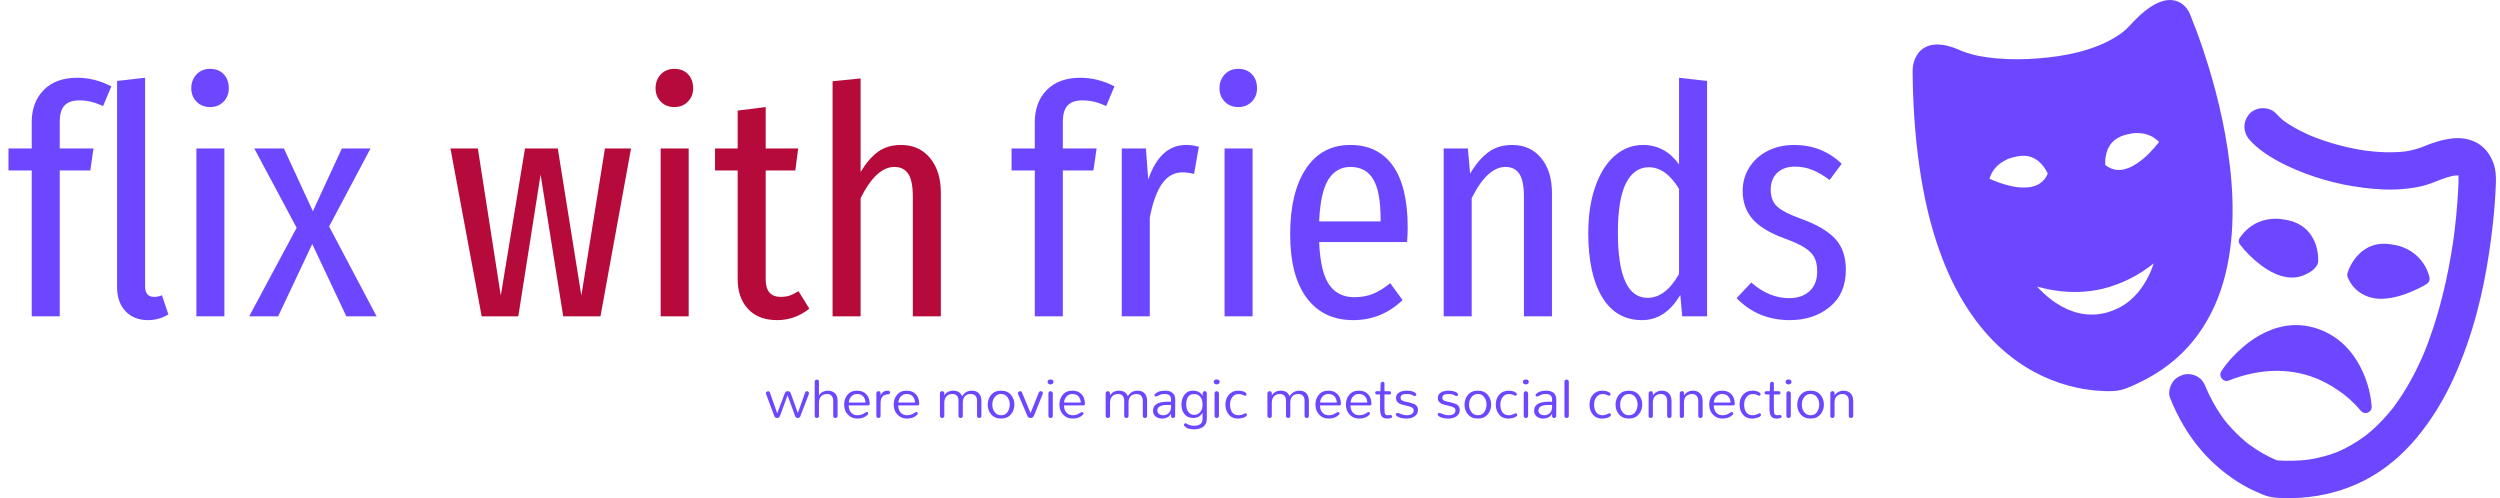 <svg xmlns="http://www.w3.org/2000/svg" version="1.1" xmlns:xlink="http://www.w3.org/1999/xlink" xmlns:svgjs="http://svgjs.dev/svgjs" width="1500" height="299" viewBox="0 0 1500 299"><g transform="matrix(1,0,0,1,-0.909,-0.058)"><svg viewBox="0 0 396 79" data-background-color="#ffffff" preserveAspectRatio="xMidYMid meet" height="299" width="1500" xmlns="http://www.w3.org/2000/svg" xmlns:xlink="http://www.w3.org/1999/xlink"><g id="tight-bounds" transform="matrix(1,0,0,1,0.24,0.015)"><svg viewBox="0 0 395.52 78.969" height="78.969" width="395.52"><g><svg viewBox="0 0 532.742 106.367" height="78.969" width="395.52"><g transform="matrix(1,0,0,1,0,14.701)"><svg viewBox="0 0 395.52 76.966" height="76.966" width="395.52"><g id="textblocktransform"><svg viewBox="0 0 395.52 76.966" height="76.966" width="395.52" id="textblock"><g><svg viewBox="0 0 395.52 53.656" height="53.656" width="395.52"><g transform="matrix(1,0,0,1,0,0)"><svg width="395.52" viewBox="0.5 -38.85 288.46 39.45" height="53.656" data-palette-color="#6c47ff"><g class="wordmark-text-0" data-fill-palette-color="primary" id="text-0"><path d="M11.65-33.9Q10.05-33.9 9.3-33.1 8.55-32.3 8.55-30.55L8.55-30.55 8.55-26.35 13.85-26.35 13.35-22.9 8.55-22.9 8.55 0 4.15 0 4.15-22.9 0.5-22.9 0.5-26.35 4.15-26.35 4.15-30.5Q4.15-33.6 6.03-35.52 7.9-37.45 11.3-37.45L11.3-37.45Q14.05-37.45 16.65-36.1L16.65-36.1 15.35-33Q13.5-33.9 11.65-33.9L11.65-33.9ZM22.4 0.6Q20.2 0.6 18.87-0.8 17.55-2.2 17.55-4.6L17.55-4.6 17.55-36.95 21.95-37.45 21.95-4.7Q21.95-3.05 23.35-3.05L23.35-3.05Q24-3.05 24.6-3.3L24.6-3.3 25.6-0.3Q24.15 0.6 22.4 0.6L22.4 0.6ZM30-26.35L34.4-26.35 34.4 0 30 0 30-26.35ZM32.15-38.85Q33.5-38.85 34.3-38 35.09-37.15 35.09-35.8L35.09-35.8Q35.09-34.55 34.27-33.7 33.45-32.85 32.15-32.85L32.15-32.85Q30.85-32.85 30.02-33.7 29.2-34.55 29.2-35.8L29.2-35.8Q29.2-37.1 30.02-37.98 30.85-38.85 32.15-38.85L32.15-38.85ZM57.34-26.35L50.84-14.1 58.29 0 53.54 0 48.19-11.35 42.84 0 38.29 0 45.74-13.9 39.09-26.35 43.74-26.35 48.29-16.5 52.84-26.35 57.34-26.35Z" fill="#6c47ff" data-fill-palette-color="primary"></path><path d="M94.14-26.35L98.24-26.35 93.44 0 87.59 0 84.04-22.25 80.54 0 74.79 0 69.89-26.35 74.19-26.35 77.79-3.25 81.59-26.35 86.74-26.35 90.44-3.25 94.14-26.35ZM102.89-26.35L107.29-26.35 107.29 0 102.89 0 102.89-26.35ZM105.04-38.85Q106.39-38.85 107.19-38 107.99-37.15 107.99-35.8L107.99-35.8Q107.99-34.55 107.16-33.7 106.34-32.85 105.04-32.85L105.04-32.85Q103.74-32.85 102.91-33.7 102.09-34.55 102.09-35.8L102.09-35.8Q102.09-37.1 102.91-37.98 103.74-38.85 105.04-38.85L105.04-38.85ZM124.53-3.95L126.23-1.2Q123.98 0.6 121.18 0.6L121.18 0.6Q118.23 0.6 116.61-1.15 114.98-2.9 114.98-5.85L114.98-5.85 114.98-22.9 111.43-22.9 111.43-26.35 114.98-26.35 114.98-32.3 119.38-32.85 119.38-26.35 124.48-26.35 124.03-22.9 119.38-22.9 119.38-5.8Q119.38-3.05 121.73-3.05L121.73-3.05Q122.53-3.05 123.13-3.25 123.73-3.45 124.53-3.95L124.53-3.95ZM140.63-26.9Q143.48-26.9 145.18-24.85 146.88-22.8 146.88-19.35L146.88-19.35 146.88 0 142.48 0 142.48-18.75Q142.48-21.3 141.76-22.38 141.03-23.45 139.58-23.45L139.58-23.45Q136.73-23.45 134.28-18.55L134.28-18.55 134.28 0 129.88 0 129.88-36.9 134.28-37.35 134.28-22.65Q135.53-24.75 137.01-25.83 138.48-26.9 140.63-26.9L140.63-26.9Z" fill="#b60a3a" data-fill-palette-color="tertiary"></path><path d="M169.13-33.9Q167.53-33.9 166.78-33.1 166.03-32.3 166.03-30.55L166.03-30.55 166.03-26.35 171.33-26.35 170.83-22.9 166.03-22.9 166.03 0 161.63 0 161.63-22.9 157.98-22.9 157.98-26.35 161.63-26.35 161.63-30.5Q161.63-33.6 163.5-35.52 165.38-37.45 168.78-37.45L168.78-37.45Q171.53-37.45 174.13-36.1L174.13-36.1 172.83-33Q170.98-33.9 169.13-33.9L169.13-33.9ZM185.38-26.9Q186.47-26.9 187.38-26.6L187.38-26.6 186.63-22.35Q185.63-22.6 184.83-22.6L184.83-22.6Q182.88-22.6 181.63-20.85 180.38-19.1 179.68-15.5L179.68-15.5 179.68 0 175.28 0 175.28-26.35 179.08-26.35 179.43-21.45Q181.28-26.9 185.38-26.9L185.38-26.9ZM191.42-26.35L195.82-26.35 195.82 0 191.42 0 191.42-26.35ZM193.57-38.85Q194.92-38.85 195.72-38 196.52-37.15 196.52-35.8L196.52-35.8Q196.52-34.55 195.7-33.7 194.87-32.85 193.57-32.85L193.57-32.85Q192.27-32.85 191.45-33.7 190.62-34.55 190.62-35.8L190.62-35.8Q190.62-37.1 191.45-37.98 192.27-38.85 193.57-38.85L193.57-38.85ZM220.17-13.95Q220.17-12.85 220.07-11.65L220.07-11.65 206.27-11.65Q206.47-6.9 207.85-4.95 209.22-3 211.77-3L211.77-3Q213.42-3 214.72-3.53 216.02-4.05 217.42-5.2L217.42-5.2 219.37-2.55Q216.07 0.6 211.62 0.6L211.62 0.6Q206.92 0.6 204.32-2.88 201.72-6.35 201.72-12.9L201.72-12.9Q201.72-19.45 204.2-23.18 206.67-26.9 211.17-26.9L211.17-26.9Q215.52-26.9 217.85-23.63 220.17-20.35 220.17-13.95L220.17-13.95ZM215.92-14.9L215.92-15.25Q215.92-19.55 214.77-21.5 213.62-23.45 211.17-23.45L211.17-23.45Q208.97-23.45 207.72-21.48 206.47-19.5 206.27-14.9L206.27-14.9 215.92-14.9ZM236.57-26.9Q239.42-26.9 241.12-24.85 242.82-22.8 242.82-19.35L242.82-19.35 242.82 0 238.42 0 238.42-18.75Q238.42-21.3 237.69-22.38 236.97-23.45 235.52-23.45L235.52-23.45Q232.67-23.45 230.22-18.55L230.22-18.55 230.22 0 225.82 0 225.82-26.35 229.62-26.35 229.97-22.4Q231.27-24.6 232.82-25.75 234.37-26.9 236.57-26.9L236.57-26.9ZM262.77-37.45L267.17-36.95 267.17 0 263.27 0 262.97-3.35Q260.62 0.6 256.97 0.6L256.97 0.6Q252.87 0.6 250.69-3.03 248.52-6.65 248.52-13.05L248.52-13.05Q248.52-17.2 249.62-20.35 250.72-23.5 252.67-25.2 254.62-26.9 257.12-26.9L257.12-26.9Q260.57-26.9 262.77-23.85L262.77-23.85 262.77-37.45ZM257.82-2.9Q260.67-2.9 262.77-6.65L262.77-6.65 262.77-20Q260.72-23.4 258.02-23.4L258.02-23.4Q255.72-23.4 254.44-20.9 253.17-18.4 253.17-13.15L253.17-13.15Q253.17-2.9 257.82-2.9L257.82-2.9ZM280.86-26.9Q285.21-26.9 288.31-23.95L288.31-23.95 286.41-21.4Q285.01-22.45 283.71-22.98 282.41-23.5 280.96-23.5L280.96-23.5Q279.21-23.5 278.19-22.53 277.16-21.55 277.16-19.85L277.16-19.85Q277.16-18.2 278.16-17.25 279.16-16.3 281.96-15.3L281.96-15.3Q285.56-14 287.26-12.2 288.96-10.4 288.96-7.3L288.96-7.3Q288.96-3.55 286.44-1.48 283.91 0.6 280.16 0.6L280.16 0.6Q275.16 0.6 271.81-2.85L271.81-2.85 274.11-5.3Q276.91-2.85 280.06-2.85L280.06-2.85Q282.06-2.85 283.26-3.95 284.46-5.05 284.46-7.05L284.46-7.05Q284.46-8.4 284.01-9.25 283.56-10.1 282.46-10.8 281.36-11.5 279.26-12.25L279.26-12.25Q275.76-13.55 274.26-15.33 272.76-17.1 272.76-19.7L272.76-19.7Q272.76-21.7 273.79-23.35 274.81-25 276.66-25.95 278.51-26.9 280.86-26.9L280.86-26.9Z" fill="#6c47ff" data-fill-palette-color="primary"></path></g></svg></g></svg></g><g transform="matrix(1,0,0,1,163.31,66.323)"><svg viewBox="0 0 232.21 10.643" height="10.643" width="232.21"><g transform="matrix(1,0,0,1,0,0)"><svg width="232.21" viewBox="1.38 -31.38 885.19 40.58" height="10.643" data-palette-color="#6c47ff"><path d="M25-1.9L18.97-18.45 12.87-1.9Q12.24 0 10.43 0 8.62 0 8.1-1.84L8.1-1.84 1.49-19.48Q1.38-19.83 1.38-20.14 1.38-20.46 1.49-20.8 1.61-21.15 1.9-21.26L1.9-21.26Q2.53-21.72 2.99-21.84L2.99-21.84Q4.37-21.84 4.66-20.57L4.66-20.57 10.57-3.79 16.67-20Q17.24-21.72 19.08-21.84L19.08-21.84Q19.89-21.84 20.57-21.44 21.26-21.03 21.61-20L21.61-20 27.36-3.97 33.22-20.57Q33.62-21.84 34.71-21.84L34.71-21.84Q35.4-21.84 35.89-21.35 36.38-20.86 36.38-20.34 36.38-19.83 36.32-19.48L36.32-19.48 29.54-1.84Q28.97 0 27.36 0L27.36 0Q25.52 0 25-1.9L25-1.9ZM56.15-1.61L56.15-14.14Q56.15-16.78 54.65-18.28L54.65-18.28Q53.33-19.54 51.58-19.54 49.83-19.54 48.62-19.14 47.41-18.74 46.49-17.82L46.49-17.82Q44.54-15.98 44.54-12.59L44.54-12.59 44.54-1.61Q44.54-0.8 43.96-0.4 43.39 0 42.7 0L42.7 0Q42.01 0 41.55-0.43 41.09-0.86 41.09-1.61L41.09-1.61 41.09-29.66Q41.09-30.46 41.66-30.86 42.24-31.26 42.81-31.26L42.81-31.26Q43.5-31.26 44.02-30.89 44.54-30.52 44.54-29.66L44.54-29.66 44.54-18.1Q45.34-20.11 47.53-21.21L47.53-21.21Q49.54-22.24 51.52-22.24 53.5-22.24 54.88-21.75 56.26-21.26 57.41-20.34L57.41-20.34Q59.71-18.16 59.71-13.91L59.71-13.91 59.71-1.61Q59.71-0.8 59.11-0.4 58.5 0 57.87 0L57.87 0Q57.18 0 56.66-0.43 56.15-0.86 56.15-1.61L56.15-1.61ZM85.86-11.55L85.86-11.55Q85.86-10.34 84.48-10.23L84.48-10.23 68.73-10.23Q68.96-4.37 73.33-2.64L73.33-2.64Q74.54-2.24 76.09-2.24L76.09-2.24Q79.31-2.24 82.64-4.6L82.64-4.6Q83.67-5.17 84.36-4.48L84.36-4.48Q84.71-4.14 84.59-3.79L84.59-3.79Q84.59-2.99 84.19-2.64L84.19-2.64Q81.03 0.52 75.86 0.46L75.86 0.46Q71.14 0.46 68.27-2.59L68.27-2.59Q65.05-5.75 65.05-10.92L65.05-10.92Q65.05-15.69 67.7-18.79L67.7-18.79Q70.45-22.24 75.51-22.24L75.51-22.24Q80.57-22.24 83.21-19.2L83.21-19.2Q85.74-16.44 85.86-11.55ZM68.85-12.59L82.47-12.59Q82.29-15.69 80.45-17.7L80.45-17.7Q78.73-19.54 75.51-19.54L75.51-19.54Q72.75-19.54 70.8-17.47L70.8-17.47Q69.02-15.4 68.85-12.59L68.85-12.59ZM94.71-20.11L94.71-18.16Q96.08-22.24 100.74-22.24L100.74-22.24Q101.6-22.24 102.03-21.75 102.46-21.26 102.46-20.72 102.46-20.17 102.03-19.68 101.6-19.2 100.45-19.2 99.3-19.2 98.15-18.74 97-18.28 96.26-17.41L96.26-17.41Q94.71-15.52 94.71-12.41L94.71-12.41 94.71-1.61Q94.71-0.8 94.13-0.4 93.56 0 93.1 0 92.64 0 92.35-0.09 92.06-0.17 91.77-0.46L91.77-0.46Q91.26-0.8 91.26-1.61L91.26-1.61 91.26-20.11Q91.26-20.86 91.77-21.35 92.29-21.84 93.07-21.84 93.84-21.84 94.27-21.35 94.71-20.86 94.71-20.11L94.71-20.11ZM126.2-11.55L126.2-11.55Q126.2-10.34 124.82-10.23L124.82-10.23 109.07-10.23Q109.3-4.37 113.67-2.64L113.67-2.64Q114.88-2.24 116.43-2.24L116.43-2.24Q119.65-2.24 122.98-4.6L122.98-4.6Q124.01-5.17 124.7-4.48L124.7-4.48Q125.05-4.14 124.93-3.79L124.93-3.79Q124.93-2.99 124.53-2.64L124.53-2.64Q121.37 0.52 116.2 0.46L116.2 0.46Q111.48 0.46 108.61-2.59L108.61-2.59Q105.39-5.75 105.39-10.92L105.39-10.92Q105.39-15.69 108.04-18.79L108.04-18.79Q110.79-22.24 115.85-22.24L115.85-22.24Q120.91-22.24 123.55-19.2L123.55-19.2Q126.08-16.44 126.2-11.55ZM109.19-12.59L122.81-12.59Q122.63-15.69 120.79-17.7L120.79-17.7Q119.07-19.54 115.85-19.54L115.85-19.54Q113.09-19.54 111.14-17.47L111.14-17.47Q109.36-15.4 109.19-12.59L109.19-12.59ZM161.08-17.7L161.08-17.7Q163.84-22.24 169.01-22.24L169.01-22.24Q174.35-22.24 176.13-17.76L176.13-17.76Q176.77-16.09 176.77-13.91L176.77-13.91 176.77-1.61Q176.77-0.8 176.22-0.4 175.67 0 175.04 0L175.04 0Q174.35 0 173.81-0.43 173.26-0.86 173.26-1.61L173.26-1.61 173.26-14.14Q173.26-16.78 171.77-18.28L171.77-18.28Q170.39-19.54 168.2-19.54L168.2-19.54Q163.84-19.54 162.28-15.98L162.28-15.98Q161.65-14.66 161.65-12.76L161.65-12.76 161.65-1.61Q161.65-0.8 161.11-0.4 160.56 0 159.93 0L159.93 0Q159.24 0 158.69-0.43 158.15-0.86 158.15-1.61L158.15-1.61 158.15-14.14Q158.15-16.78 156.71-18.28L156.71-18.28Q155.33-19.54 153.55-19.54 151.77-19.54 150.62-19.14 149.47-18.74 148.55-17.82L148.55-17.82Q146.71-15.98 146.59-12.64L146.59-12.64 146.59-1.61Q146.59-0.8 146.02-0.4 145.44 0 144.81 0 144.18 0 143.61-0.43 143.03-0.86 143.03-1.61L143.03-1.61 143.03-20.17Q143.03-20.92 143.61-21.38 144.18-21.84 144.7-21.84 145.21-21.84 145.5-21.7 145.79-21.55 146.02-21.38L146.02-21.38Q146.59-20.92 146.59-20.23L146.59-20.23 146.59-18.16Q147.4-20.11 149.53-21.21L149.53-21.21Q151.42-22.24 153.95-22.24L153.95-22.24Q157.86-22.24 159.93-19.77L159.93-19.77Q160.62-18.85 161.08-17.7ZM181.94-10.86L181.94-10.86Q181.94-12.93 182.6-15 183.26-17.07 184.64-18.74L184.64-18.74Q187.51-22.24 192.8-22.24 198.09-22.24 200.96-18.74L200.96-18.74Q203.66-15.4 203.66-10.92L203.66-10.92Q203.66-6.38 200.96-3.1L200.96-3.1Q198.09 0.46 192.8 0.46 187.51 0.46 184.64-3.1L184.64-3.1Q181.94-6.32 181.94-10.86ZM185.67-10.86L185.67-10.86Q185.67-9.48 186.05-7.93 186.42-6.38 187.4-5.06L187.4-5.06Q189.35-2.24 192.8-2.24L192.8-2.24Q196.42-2.24 198.2-5.06L198.2-5.06Q199.87-7.7 199.87-10.92L199.87-10.92Q199.87-14.25 198.2-16.67L198.2-16.67Q196.36-19.54 192.8-19.54L192.8-19.54Q189.35-19.54 187.4-16.67L187.4-16.67Q185.67-14.31 185.67-10.86ZM226.7-19.54L219.92-2.64Q219.35-1.26 218.69-0.63 218.03 0 216.82 0L216.82 0Q215.61 0 214.95-0.6 214.29-1.21 213.83-2.64L213.83-2.64 206.65-19.54Q206.13-20.52 207.16-21.26L207.16-21.26Q207.74-21.72 208.31-21.84L208.31-21.84Q209.58-21.84 209.92-20.57L209.92-20.57 216.82-4.02 223.49-20.57Q223.89-21.72 224.98-21.84L224.98-21.84Q226.13-21.84 226.7-20.86L226.7-20.86Q226.93-20.52 226.88-20.2 226.82-19.89 226.7-19.54L226.7-19.54ZM235.49-29.43L235.49-29.43Q235.49-28.51 234.86-27.93 234.23-27.36 233.08-27.36 231.93-27.36 231.3-27.93 230.67-28.51 230.67-29.43L230.67-29.43Q230.67-30.23 231.3-30.8 231.93-31.38 233.11-31.38 234.29-31.38 234.89-30.8 235.49-30.23 235.49-29.43ZM231.36-1.72L231.36-20Q231.36-20.86 231.93-21.35 232.51-21.84 232.97-21.84 233.43-21.84 233.71-21.7 234-21.55 234.29-21.26L234.29-21.26Q234.92-20.86 234.92-20L234.92-20 234.92-1.72Q234.92-0.86 234.35-0.43 233.77 0 233.08 0L233.08 0Q232.39 0 231.87-0.43 231.36-0.86 231.36-1.72L231.36-1.72ZM261.12-11.55L261.12-11.55Q261.12-10.34 259.75-10.23L259.75-10.23 244-10.23Q244.23-4.37 248.6-2.64L248.6-2.64Q249.8-2.24 251.35-2.24L251.35-2.24Q254.57-2.24 257.91-4.6L257.91-4.6Q258.94-5.17 259.63-4.48L259.63-4.48Q259.98-4.14 259.86-3.79L259.86-3.79Q259.86-2.99 259.46-2.64L259.46-2.64Q256.3 0.52 251.12 0.46L251.12 0.46Q246.41 0.46 243.54-2.59L243.54-2.59Q240.32-5.75 240.32-10.92L240.32-10.92Q240.32-15.69 242.96-18.79L242.96-18.79Q245.72-22.24 250.78-22.24L250.78-22.24Q255.84-22.24 258.48-19.2L258.48-19.2Q261.01-16.44 261.12-11.55ZM244.11-12.59L257.73-12.59Q257.56-15.69 255.72-17.7L255.72-17.7Q254-19.54 250.78-19.54L250.78-19.54Q248.02-19.54 246.07-17.47L246.07-17.47Q244.29-15.4 244.11-12.59L244.11-12.59ZM296-17.7L296-17.7Q298.76-22.24 303.94-22.24L303.94-22.24Q309.28-22.24 311.06-17.76L311.06-17.76Q311.69-16.09 311.69-13.91L311.69-13.91 311.69-1.61Q311.69-0.8 311.15-0.4 310.6 0 309.97 0L309.97 0Q309.28 0 308.73-0.43 308.19-0.86 308.19-1.61L308.19-1.61 308.19-14.14Q308.19-16.78 306.69-18.28L306.69-18.28Q305.31-19.54 303.13-19.54L303.13-19.54Q298.76-19.54 297.21-15.98L297.21-15.98Q296.58-14.66 296.58-12.76L296.58-12.76 296.58-1.61Q296.58-0.8 296.03-0.4 295.49 0 294.86 0L294.86 0Q294.17 0 293.62-0.43 293.07-0.86 293.07-1.61L293.07-1.61 293.07-14.14Q293.07-16.78 291.64-18.28L291.64-18.28Q290.26-19.54 288.48-19.54 286.69-19.54 285.54-19.14 284.4-18.74 283.48-17.82L283.48-17.82Q281.64-15.98 281.52-12.64L281.52-12.64 281.52-1.61Q281.52-0.8 280.95-0.4 280.37 0 279.74 0 279.11 0 278.53-0.43 277.96-0.86 277.96-1.61L277.96-1.61 277.96-20.17Q277.96-20.92 278.53-21.38 279.11-21.84 279.63-21.84 280.14-21.84 280.43-21.7 280.72-21.55 280.95-21.38L280.95-21.38Q281.52-20.92 281.52-20.23L281.52-20.23 281.52-18.16Q282.33-20.11 284.45-21.21L284.45-21.21Q286.35-22.24 288.88-22.24L288.88-22.24Q292.79-22.24 294.86-19.77L294.86-19.77Q295.54-18.85 296-17.7ZM328.76-13.28L328.76-13.28Q329.97-13.28 331.17-13.22L331.17-13.22 331.17-15.06Q331.17-19.54 326.17-19.54L326.17-19.54Q323.93-19.54 322.9-19.14L322.9-19.14Q321.06-18.45 320.25-17.96 319.45-17.47 318.99-17.47 318.53-17.47 318.13-17.82 317.73-18.16 317.73-18.74L317.73-18.74Q317.73-19.2 318.24-19.66L318.24-19.66Q320.94-22.24 326.23-22.24L326.23-22.24Q332.32-22.24 334.05-18.16L334.05-18.16Q334.62-16.72 334.62-14.83L334.62-14.83 334.51-1.55Q334.51-0.8 333.99-0.4 333.47 0 332.84 0 332.21 0 331.69-0.34 331.17-0.69 331.17-1.49L331.17-1.49 331.17-3.56Q329.8-0.57 326.23 0.17L326.23 0.17Q325.14 0.46 323.76 0.46 322.38 0.46 321.03 0.06 319.68-0.34 318.65-1.21L318.65-1.21Q316.52-2.99 316.52-6.03L316.52-6.03Q316.52-13.28 328.76-13.28ZM331.17-8.74L331.17-10.69Q330.25-10.57 329.05-10.57 327.84-10.57 326.58-10.55 325.31-10.52 324.16-10.26 323.01-10 322.09-9.48L322.09-9.48Q320.14-8.45 320.02-6.09L320.02-6.09Q320.02-4.25 321.52-3.22L321.52-3.22Q322.67-2.3 324.8-2.24L324.8-2.24Q327.38-2.24 329.28-3.91L329.28-3.91Q331-5.52 331.17-8.74L331.17-8.74ZM349.97-19.48L349.97-19.48Q343.53-19.48 343.53-10.92L343.53-10.92Q343.53-6.9 345.54-4.6L345.54-4.6Q347.26-2.59 350.02-2.53L350.02-2.53Q352.84-2.53 354.79-4.66L354.79-4.66Q356.86-6.9 356.86-10.8L356.86-10.8Q356.86-16.67 353.18-18.74L353.18-18.74Q351.92-19.48 349.97-19.48ZM349.05-22.24L349.05-22.24Q354.68-22.24 356.98-17.93L356.98-17.93 356.98-20.34Q357.09-21.03 357.55-21.44 358.01-21.84 358.64-21.84 359.28-21.84 359.79-21.38 360.31-20.92 360.31-20.17L360.31-20.17 360.31 0.46Q360.31 4.94 357.44 7.13L357.44 7.13Q354.85 9.2 349.97 9.2L349.97 9.2Q345.6 9.2 343.41 7.7L343.41 7.7Q341.69 6.44 341.69 5.63L341.69 5.63Q341.69 5.06 342.06 4.68 342.44 4.31 342.92 4.31 343.41 4.31 343.87 4.63 344.33 4.94 344.97 5.23 345.6 5.52 346.23 5.75L346.23 5.75Q347.9 6.32 349.65 6.32 351.4 6.32 352.69 6.03 353.99 5.75 354.91 5.06L354.91 5.06Q356.86 3.79 356.86 0.69L356.86 0.69 356.86-4.31Q355.19-1.15 351.57-0.23L351.57-0.23Q350.42 0 349.33 0L349.33 0Q344.56 0 342.03-3.28L342.03-3.28Q339.68-6.21 339.68-10.8L339.68-10.8Q339.68-15.69 342.03-18.79L342.03-18.79Q344.51-22.24 349.05-22.24ZM370.77-29.43L370.77-29.43Q370.77-28.51 370.13-27.93 369.5-27.36 368.35-27.36 367.2-27.36 366.57-27.93 365.94-28.51 365.94-29.43L365.94-29.43Q365.94-30.23 366.57-30.8 367.2-31.38 368.38-31.38 369.56-31.38 370.16-30.8 370.77-30.23 370.77-29.43ZM366.63-1.72L366.63-20Q366.63-20.86 367.2-21.35 367.78-21.84 368.24-21.84 368.7-21.84 368.99-21.7 369.27-21.55 369.56-21.26L369.56-21.26Q370.19-20.86 370.19-20L370.19-20 370.19-1.72Q370.19-0.86 369.62-0.43 369.04 0 368.35 0L368.35 0Q367.66 0 367.15-0.43 366.63-0.86 366.63-1.72L366.63-1.72ZM375.48-10.92L375.48-10.92Q375.48-15.69 378.18-18.85L378.18-18.85Q381.11-22.24 385.82-22.24L385.82-22.24Q389.85-22.24 391.97-20.57L391.97-20.57Q392.6-20.11 392.6-19.48 392.6-18.85 392.26-18.48 391.91-18.1 391.45-18.1 390.99-18.1 390.76-18.28L390.76-18.28Q388.58-19.54 386.17-19.48L386.17-19.48Q383.01-19.48 381.22-17.13L381.22-17.13Q379.21-14.71 379.21-10.92L379.21-10.92Q379.21-7.41 380.65-5L380.65-5Q382.37-2.24 386.17-2.24L386.17-2.24Q388.24-2.24 391.22-3.68L391.22-3.68Q392.03-4.14 392.6-3.45L392.6-3.45Q392.95-3.1 392.95-2.5 392.95-1.9 392.2-1.29 391.45-0.69 390.42-0.34L390.42-0.34Q387.89 0.52 385.53 0.49 383.18 0.46 381.28-0.4 379.39-1.26 378.12-2.93L378.12-2.93Q375.48-6.09 375.48-10.92ZM427.71-17.7L427.71-17.7Q430.47-22.24 435.64-22.24L435.64-22.24Q440.99-22.24 442.77-17.76L442.77-17.76Q443.4-16.09 443.4-13.91L443.4-13.91 443.4-1.61Q443.4-0.8 442.86-0.4 442.31 0 441.68 0L441.68 0Q440.99 0 440.44-0.43 439.9-0.86 439.9-1.61L439.9-1.61 439.9-14.14Q439.9-16.78 438.4-18.28L438.4-18.28Q437.02-19.54 434.84-19.54L434.84-19.54Q430.47-19.54 428.92-15.98L428.92-15.98Q428.29-14.66 428.29-12.76L428.29-12.76 428.29-1.61Q428.29-0.8 427.74-0.4 427.2 0 426.56 0L426.56 0Q425.87 0 425.33-0.43 424.78-0.86 424.78-1.61L424.78-1.61 424.78-14.14Q424.78-16.78 423.35-18.28L423.35-18.28Q421.97-19.54 420.18-19.54 418.4-19.54 417.25-19.14 416.1-18.74 415.18-17.82L415.18-17.82Q413.35-15.98 413.23-12.64L413.23-12.64 413.23-1.61Q413.23-0.8 412.66-0.4 412.08 0 411.45 0 410.82 0 410.24-0.43 409.67-0.86 409.67-1.61L409.67-1.61 409.67-20.17Q409.67-20.92 410.24-21.38 410.82-21.84 411.33-21.84 411.85-21.84 412.14-21.7 412.43-21.55 412.66-21.38L412.66-21.38Q413.23-20.92 413.23-20.23L413.23-20.23 413.23-18.16Q414.04-20.11 416.16-21.21L416.16-21.21Q418.06-22.24 420.59-22.24L420.59-22.24Q424.5-22.24 426.56-19.77L426.56-19.77Q427.25-18.85 427.71-17.7ZM469.55-11.55L469.55-11.55Q469.55-10.34 468.17-10.23L468.17-10.23 452.42-10.23Q452.65-4.37 457.02-2.64L457.02-2.64Q458.23-2.24 459.78-2.24L459.78-2.24Q463-2.24 466.33-4.6L466.33-4.6Q467.37-5.17 468.06-4.48L468.06-4.48Q468.4-4.14 468.29-3.79L468.29-3.79Q468.29-2.99 467.88-2.64L467.88-2.64Q464.72 0.52 459.55 0.46L459.55 0.46Q454.84 0.46 451.96-2.59L451.96-2.59Q448.75-5.75 448.75-10.92L448.75-10.92Q448.75-15.69 451.39-18.79L451.39-18.79Q454.15-22.24 459.21-22.24L459.21-22.24Q464.26-22.24 466.91-19.2L466.91-19.2Q469.44-16.44 469.55-11.55ZM452.54-12.59L466.16-12.59Q465.99-15.69 464.15-17.7L464.15-17.7Q462.42-19.54 459.21-19.54L459.21-19.54Q456.45-19.54 454.49-17.47L454.49-17.47Q452.71-15.4 452.54-12.59L452.54-12.59ZM494.38-11.55L494.38-11.55Q494.38-10.34 493-10.23L493-10.23 477.25-10.23Q477.48-4.37 481.85-2.64L481.85-2.64Q483.05-2.24 484.61-2.24L484.61-2.24Q487.82-2.24 491.16-4.6L491.16-4.6Q492.19-5.17 492.88-4.48L492.88-4.48Q493.23-4.14 493.11-3.79L493.11-3.79Q493.11-2.99 492.71-2.64L492.71-2.64Q489.55 0.52 484.38 0.46L484.38 0.46Q479.66 0.46 476.79-2.59L476.79-2.59Q473.57-5.75 473.57-10.92L473.57-10.92Q473.57-15.69 476.21-18.79L476.21-18.79Q478.97-22.24 484.03-22.24L484.03-22.24Q489.09-22.24 491.73-19.2L491.73-19.2Q494.26-16.44 494.38-11.55ZM477.36-12.59L490.98-12.59Q490.81-15.69 488.97-17.7L488.97-17.7Q487.25-19.54 484.03-19.54L484.03-19.54Q481.27-19.54 479.32-17.47L479.32-17.47Q477.54-15.4 477.36-12.59L477.36-12.59ZM511.27-1.26L511.27-1.26Q511.27 0.46 507.19 0.46L507.19 0.46Q504.14 0.46 502.88-1.21L502.88-1.21Q501.5-2.99 501.38-7.07L501.38-7.07 501.38-19.14 498.86-19.14Q498.17-19.14 497.76-19.57 497.36-20 497.36-20.46L497.36-20.46Q497.36-20.92 497.71-21.38 498.05-21.84 498.86-21.84L498.86-21.84 501.61-21.84 501.84-28.05Q501.96-28.74 502.48-29.11 502.99-29.48 503.57-29.48 504.14-29.48 504.55-29.14 504.95-28.79 504.95-28.05L504.95-28.05 504.95-21.84 508.91-21.84Q509.6-21.84 509.98-21.38 510.35-20.92 510.35-20.46L510.35-20.46Q510.35-19.89 509.98-19.51 509.6-19.14 508.91-19.14L508.91-19.14 504.95-19.14 504.95-8.97Q504.95-4.71 505.23-3.82 505.52-2.93 506.15-2.59 506.79-2.24 507.71-2.24L507.71-2.24 509.95-2.41Q510.58-2.41 510.92-2.01 511.27-1.61 511.27-1.26ZM522.93-19.54L522.93-19.54Q517.93-19.54 518.05-16.38L518.05-16.38Q518.05-14.37 520.92-13.62L520.92-13.62Q521.9-13.33 523.02-13.1 524.14-12.87 525.46-12.56 526.78-12.24 528.16-11.72L528.16-11.72Q530.12-11.15 531.18-9.8 532.24-8.45 532.24-6.55L532.24-6.55Q532.24-3.1 529.31-1.21L529.31-1.21Q526.67 0.52 522.65 0.46L522.65 0.46Q519.66 0.46 516.78-0.57L516.78-0.57Q515.63-1.03 514.95-1.67 514.26-2.3 514.26-2.87 514.26-3.45 514.63-3.79 515-4.14 515.52-4.14 516.04-4.14 516.7-3.85 517.36-3.56 518.39-3.22L518.39-3.22Q521.04-2.24 522.65-2.24 524.26-2.24 525.23-2.44 526.21-2.64 527.01-3.1L527.01-3.1Q528.74-4.25 528.74-6.09L528.74-6.09Q528.74-7.41 527.9-8.13 527.07-8.85 525.78-9.25 524.49-9.66 523.22-9.94 521.96-10.23 520.69-10.52 519.43-10.8 518.28-11.21 517.13-11.61 516.32-12.3L516.32-12.3Q514.37-13.68 514.37-16.21L514.37-16.21Q514.37-19.43 517.07-20.86L517.07-20.86Q519.31-22.24 522.99-22.24L522.99-22.24Q526.73-22.24 528.97-21.15L528.97-21.15Q530.86-20.17 530.86-18.97L530.86-18.97Q530.86-18.51 530.49-18.22 530.12-17.93 529.66-17.93L529.66-17.93Q528.8-17.93 528.36-18.22 527.93-18.51 527.42-18.79 526.9-19.08 526.21-19.2L526.21-19.2Q524.95-19.54 522.93-19.54ZM556.95-19.54L556.95-19.54Q551.95-19.54 552.07-16.38L552.07-16.38Q552.07-14.37 554.94-13.62L554.94-13.62Q555.92-13.33 557.04-13.1 558.16-12.87 559.48-12.56 560.8-12.24 562.18-11.72L562.18-11.72Q564.14-11.15 565.2-9.8 566.26-8.45 566.26-6.55L566.26-6.55Q566.26-3.1 563.33-1.21L563.33-1.21Q560.69 0.52 556.66 0.46L556.66 0.46Q553.68 0.46 550.8-0.57L550.8-0.57Q549.65-1.03 548.96-1.67 548.27-2.3 548.27-2.87 548.27-3.45 548.65-3.79 549.02-4.14 549.54-4.14 550.05-4.14 550.72-3.85 551.38-3.56 552.41-3.22L552.41-3.22Q555.05-2.24 556.66-2.24 558.27-2.24 559.25-2.44 560.23-2.64 561.03-3.1L561.03-3.1Q562.76-4.25 562.76-6.09L562.76-6.09Q562.76-7.41 561.92-8.13 561.09-8.85 559.8-9.25 558.5-9.66 557.24-9.94 555.97-10.23 554.71-10.52 553.45-10.8 552.3-11.21 551.15-11.61 550.34-12.3L550.34-12.3Q548.39-13.68 548.39-16.21L548.39-16.21Q548.39-19.43 551.09-20.86L551.09-20.86Q553.33-22.24 557.01-22.24L557.01-22.24Q560.74-22.24 562.99-21.15L562.99-21.15Q564.88-20.17 564.88-18.97L564.88-18.97Q564.88-18.51 564.51-18.22 564.14-17.93 563.68-17.93L563.68-17.93Q562.81-17.93 562.38-18.22 561.95-18.51 561.43-18.79 560.92-19.08 560.23-19.2L560.23-19.2Q558.96-19.54 556.95-19.54ZM570.11-10.86L570.11-10.86Q570.11-12.93 570.77-15 571.43-17.07 572.81-18.74L572.81-18.74Q575.68-22.24 580.97-22.24 586.26-22.24 589.13-18.74L589.13-18.74Q591.83-15.4 591.83-10.92L591.83-10.92Q591.83-6.38 589.13-3.1L589.13-3.1Q586.26 0.46 580.97 0.46 575.68 0.46 572.81-3.1L572.81-3.1Q570.11-6.32 570.11-10.86ZM573.85-10.86L573.85-10.86Q573.85-9.48 574.22-7.93 574.59-6.38 575.57-5.06L575.57-5.06Q577.52-2.24 580.97-2.24L580.97-2.24Q584.59-2.24 586.37-5.06L586.37-5.06Q588.04-7.7 588.04-10.92L588.04-10.92Q588.04-14.25 586.37-16.67L586.37-16.67Q584.54-19.54 580.97-19.54L580.97-19.54Q577.52-19.54 575.57-16.67L575.57-16.67Q573.85-14.31 573.85-10.86ZM595.57-10.92L595.57-10.92Q595.57-15.69 598.27-18.85L598.27-18.85Q601.2-22.24 605.91-22.24L605.91-22.24Q609.93-22.24 612.06-20.57L612.06-20.57Q612.69-20.11 612.69-19.48 612.69-18.85 612.35-18.48 612-18.1 611.54-18.1 611.08-18.1 610.85-18.28L610.85-18.28Q608.67-19.54 606.26-19.48L606.26-19.48Q603.1-19.48 601.31-17.13L601.31-17.13Q599.3-14.71 599.3-10.92L599.3-10.92Q599.3-7.41 600.74-5L600.74-5Q602.46-2.24 606.26-2.24L606.26-2.24Q608.33-2.24 611.31-3.68L611.31-3.68Q612.12-4.14 612.69-3.45L612.69-3.45Q613.04-3.1 613.04-2.5 613.04-1.9 612.29-1.29 611.54-0.69 610.51-0.34L610.51-0.34Q607.98 0.52 605.62 0.49 603.27 0.46 601.37-0.4 599.48-1.26 598.21-2.93L598.21-2.93Q595.57-6.09 595.57-10.92ZM622.46-29.43L622.46-29.43Q622.46-28.51 621.83-27.93 621.2-27.36 620.05-27.36 618.9-27.36 618.27-27.93 617.63-28.51 617.63-29.43L617.63-29.43Q617.63-30.23 618.27-30.8 618.9-31.38 620.08-31.38 621.25-31.38 621.86-30.8 622.46-30.23 622.46-29.43ZM618.32-1.72L618.32-20Q618.32-20.86 618.9-21.35 619.47-21.84 619.93-21.84 620.39-21.84 620.68-21.7 620.97-21.55 621.25-21.26L621.25-21.26Q621.89-20.86 621.89-20L621.89-20 621.89-1.72Q621.89-0.86 621.31-0.43 620.74 0 620.05 0L620.05 0Q619.36 0 618.84-0.43 618.32-0.86 618.32-1.72L618.32-1.72ZM639.01-13.28L639.01-13.28Q640.22-13.28 641.42-13.22L641.42-13.22 641.42-15.06Q641.42-19.54 636.42-19.54L636.42-19.54Q634.18-19.54 633.15-19.14L633.15-19.14Q631.31-18.45 630.5-17.96 629.7-17.47 629.24-17.47 628.78-17.47 628.38-17.82 627.98-18.16 627.98-18.74L627.98-18.74Q627.98-19.2 628.49-19.66L628.49-19.66Q631.19-22.24 636.48-22.24L636.48-22.24Q642.57-22.24 644.3-18.16L644.3-18.16Q644.87-16.72 644.87-14.83L644.87-14.83 644.76-1.55Q644.76-0.8 644.24-0.4 643.72 0 643.09 0 642.46 0 641.94-0.34 641.42-0.69 641.42-1.49L641.42-1.49 641.42-3.56Q640.04-0.57 636.48 0.17L636.48 0.17Q635.39 0.46 634.01 0.46 632.63 0.46 631.28 0.06 629.93-0.34 628.9-1.21L628.9-1.21Q626.77-2.99 626.77-6.03L626.77-6.03Q626.77-13.28 639.01-13.28ZM641.42-8.74L641.42-10.69Q640.5-10.57 639.3-10.57 638.09-10.57 636.83-10.55 635.56-10.52 634.41-10.26 633.26-10 632.34-9.48L632.34-9.48Q630.39-8.45 630.27-6.09L630.27-6.09Q630.27-4.25 631.77-3.22L631.77-3.22Q632.92-2.3 635.04-2.24L635.04-2.24Q637.63-2.24 639.53-3.91L639.53-3.91Q641.25-5.52 641.42-8.74L641.42-8.74ZM651.48-1.72L651.48-29.54Q651.48-30.46 652.05-30.86 652.63-31.26 653.09-31.26 653.55-31.26 653.84-31.21 654.12-31.15 654.41-30.86L654.41-30.86Q655.04-30.46 655.04-29.54L655.04-29.54 655.04-1.72Q655.04-0.86 654.47-0.43 653.89 0 653.2 0L653.2 0Q652.51 0 652-0.43 651.48-0.86 651.48-1.72L651.48-1.72ZM671.88-10.92L671.88-10.92Q671.88-15.69 674.58-18.85L674.58-18.85Q677.51-22.24 682.22-22.24L682.22-22.24Q686.24-22.24 688.37-20.57L688.37-20.57Q689-20.11 689-19.48 689-18.85 688.66-18.48 688.31-18.1 687.85-18.1 687.39-18.1 687.16-18.28L687.16-18.28Q684.98-19.54 682.57-19.48L682.57-19.48Q679.41-19.48 677.62-17.13L677.62-17.13Q675.61-14.71 675.61-10.92L675.61-10.92Q675.61-7.41 677.05-5L677.05-5Q678.77-2.24 682.57-2.24L682.57-2.24Q684.64-2.24 687.62-3.68L687.62-3.68Q688.43-4.14 689-3.45L689-3.45Q689.35-3.1 689.35-2.5 689.35-1.9 688.6-1.29 687.85-0.69 686.82-0.34L686.82-0.34Q684.29 0.52 681.93 0.49 679.58 0.46 677.68-0.4 675.78-1.26 674.52-2.93L674.52-2.93Q671.88-6.09 671.88-10.92ZM693.08-10.86L693.08-10.86Q693.08-12.93 693.74-15 694.4-17.07 695.78-18.74L695.78-18.74Q698.66-22.24 703.94-22.24 709.23-22.24 712.1-18.74L712.1-18.74Q714.81-15.4 714.81-10.92L714.81-10.92Q714.81-6.38 712.1-3.1L712.1-3.1Q709.23 0.46 703.94 0.46 698.66 0.46 695.78-3.1L695.78-3.1Q693.08-6.32 693.08-10.86ZM696.82-10.86L696.82-10.86Q696.82-9.48 697.19-7.93 697.56-6.38 698.54-5.06L698.54-5.06Q700.49-2.24 703.94-2.24L703.94-2.24Q707.56-2.24 709.35-5.06L709.35-5.06Q711.01-7.7 711.01-10.92L711.01-10.92Q711.01-14.25 709.35-16.67L709.35-16.67Q707.51-19.54 703.94-19.54L703.94-19.54Q700.49-19.54 698.54-16.67L698.54-16.67Q696.82-14.31 696.82-10.86ZM720.03-1.61L720.03-20.17Q720.03-20.92 720.61-21.38 721.18-21.84 721.76-21.84L721.76-21.84Q722.96-21.84 723.31-20.92 723.65-20 723.48-18.16L723.48-18.16Q724.17-19.89 726.47-21.15L726.47-21.15Q728.48-22.24 730.46-22.24 732.45-22.24 733.83-21.75 735.2-21.26 736.35-20.23L736.35-20.23Q738.65-18.05 738.65-13.79L738.65-13.79 738.65-1.61Q738.65-0.8 738.05-0.4 737.45 0 736.81 0L736.81 0Q736.12 0 735.61-0.43 735.09-0.86 735.09-1.61L735.09-1.61 735.09-14.02Q735.09-16.72 733.6-18.16L733.6-18.16Q732.22-19.54 730.15-19.54L730.15-19.54Q727.39-19.54 725.43-17.93L725.43-17.93Q723.48-16.21 723.48-12.64L723.48-12.64 723.48-1.61Q723.48-0.8 722.91-0.4 722.33 0 721.64 0L721.64 0Q720.95 0 720.49-0.43 720.03-0.86 720.03-1.61L720.03-1.61ZM745.37-1.61L745.37-20.17Q745.37-20.92 745.95-21.38 746.52-21.84 747.1-21.84L747.1-21.84Q748.31-21.84 748.65-20.92 749-20 748.82-18.16L748.82-18.16Q749.51-19.89 751.81-21.15L751.81-21.15Q753.82-22.24 755.81-22.24 757.79-22.24 759.17-21.75 760.55-21.26 761.7-20.23L761.7-20.23Q764-18.05 764-13.79L764-13.79 764-1.61Q764-0.8 763.39-0.4 762.79 0 762.16 0L762.16 0Q761.47 0 760.95-0.43 760.43-0.86 760.43-1.61L760.43-1.61 760.43-14.02Q760.43-16.72 758.94-18.16L758.94-18.16Q757.56-19.54 755.49-19.54L755.49-19.54Q752.73-19.54 750.78-17.93L750.78-17.93Q748.82-16.21 748.82-12.64L748.82-12.64 748.82-1.61Q748.82-0.8 748.25-0.4 747.67 0 746.98 0L746.98 0Q746.29 0 745.83-0.43 745.37-0.86 745.37-1.61L745.37-1.61ZM790.14-11.55L790.14-11.55Q790.14-10.34 788.76-10.23L788.76-10.23 773.02-10.23Q773.25-4.37 777.61-2.64L777.61-2.64Q778.82-2.24 780.37-2.24L780.37-2.24Q783.59-2.24 786.92-4.6L786.92-4.6Q787.96-5.17 788.65-4.48L788.65-4.48Q788.99-4.14 788.88-3.79L788.88-3.79Q788.88-2.99 788.48-2.64L788.48-2.64Q785.31 0.52 780.14 0.46L780.14 0.46Q775.43 0.46 772.56-2.59L772.56-2.59Q769.34-5.75 769.34-10.92L769.34-10.92Q769.34-15.69 771.98-18.79L771.98-18.79Q774.74-22.24 779.8-22.24L779.8-22.24Q784.86-22.24 787.5-19.2L787.5-19.2Q790.03-16.44 790.14-11.55ZM773.13-12.59L786.75-12.59Q786.58-15.69 784.74-17.7L784.74-17.7Q783.02-19.54 779.8-19.54L779.8-19.54Q777.04-19.54 775.08-17.47L775.08-17.47Q773.3-15.4 773.13-12.59L773.13-12.59ZM794.05-10.92L794.05-10.92Q794.05-15.69 796.75-18.85L796.75-18.85Q799.68-22.24 804.39-22.24L804.39-22.24Q808.42-22.24 810.54-20.57L810.54-20.57Q811.17-20.11 811.17-19.48 811.17-18.85 810.83-18.48 810.48-18.1 810.02-18.1 809.57-18.1 809.34-18.28L809.34-18.28Q807.15-19.54 804.74-19.48L804.74-19.48Q801.58-19.48 799.8-17.13L799.8-17.13Q797.78-14.71 797.78-10.92L797.78-10.92Q797.78-7.41 799.22-5L799.22-5Q800.94-2.24 804.74-2.24L804.74-2.24Q806.81-2.24 809.8-3.68L809.8-3.68Q810.6-4.14 811.17-3.45L811.17-3.45Q811.52-3.1 811.52-2.5 811.52-1.9 810.77-1.29 810.02-0.69 808.99-0.34L808.99-0.34Q806.46 0.52 804.11 0.49 801.75 0.46 799.85-0.4 797.96-1.26 796.69-2.93L796.69-2.93Q794.05-6.09 794.05-10.92ZM828.3-1.26L828.3-1.26Q828.3 0.46 824.22 0.46L824.22 0.46Q821.17 0.46 819.91-1.21L819.91-1.21Q818.53-2.99 818.41-7.07L818.41-7.07 818.41-19.14 815.88-19.14Q815.19-19.14 814.79-19.57 814.39-20 814.39-20.46L814.39-20.46Q814.39-20.92 814.74-21.38 815.08-21.84 815.88-21.84L815.88-21.84 818.64-21.84 818.87-28.05Q818.99-28.74 819.51-29.11 820.02-29.48 820.6-29.48 821.17-29.48 821.57-29.14 821.98-28.79 821.98-28.05L821.98-28.05 821.98-21.84 825.94-21.84Q826.63-21.84 827.01-21.38 827.38-20.92 827.38-20.46L827.38-20.46Q827.38-19.89 827.01-19.51 826.63-19.14 825.94-19.14L825.94-19.14 821.98-19.14 821.98-8.97Q821.98-4.71 822.26-3.82 822.55-2.93 823.18-2.59 823.82-2.24 824.74-2.24L824.74-2.24 826.98-2.41Q827.61-2.41 827.95-2.01 828.3-1.61 828.3-1.26ZM836.34-29.43L836.34-29.43Q836.34-28.51 835.71-27.93 835.08-27.36 833.93-27.36 832.78-27.36 832.15-27.93 831.51-28.51 831.51-29.43L831.51-29.43Q831.51-30.23 832.15-30.8 832.78-31.38 833.96-31.38 835.13-31.38 835.74-30.8 836.34-30.23 836.34-29.43ZM832.2-1.72L832.2-20Q832.2-20.86 832.78-21.35 833.35-21.84 833.81-21.84 834.27-21.84 834.56-21.7 834.85-21.55 835.13-21.26L835.13-21.26Q835.77-20.86 835.77-20L835.77-20 835.77-1.72Q835.77-0.86 835.19-0.43 834.62 0 833.93 0L833.93 0Q833.24 0 832.72-0.43 832.2-0.86 832.2-1.72L832.2-1.72ZM840.99-10.86L840.99-10.86Q840.99-12.93 841.66-15 842.32-17.07 843.7-18.74L843.7-18.74Q846.57-22.24 851.86-22.24 857.14-22.24 860.02-18.74L860.02-18.74Q862.72-15.4 862.72-10.92L862.72-10.92Q862.72-6.38 860.02-3.1L860.02-3.1Q857.14 0.46 851.86 0.46 846.57 0.46 843.7-3.1L843.7-3.1Q840.99-6.32 840.99-10.86ZM844.73-10.86L844.73-10.86Q844.73-9.48 845.1-7.93 845.48-6.38 846.45-5.06L846.45-5.06Q848.41-2.24 851.86-2.24L851.86-2.24Q855.48-2.24 857.26-5.06L857.26-5.06Q858.93-7.7 858.93-10.92L858.93-10.92Q858.93-14.25 857.26-16.67L857.26-16.67Q855.42-19.54 851.86-19.54L851.86-19.54Q848.41-19.54 846.45-16.67L846.45-16.67Q844.73-14.31 844.73-10.86ZM867.95-1.61L867.95-20.17Q867.95-20.92 868.52-21.38 869.1-21.84 869.67-21.84L869.67-21.84Q870.88-21.84 871.22-20.92 871.57-20 871.39-18.16L871.39-18.16Q872.08-19.89 874.38-21.15L874.38-21.15Q876.39-22.24 878.38-22.24 880.36-22.24 881.74-21.75 883.12-21.26 884.27-20.23L884.27-20.23Q886.57-18.05 886.57-13.79L886.57-13.79 886.57-1.61Q886.57-0.8 885.96-0.4 885.36 0 884.73 0L884.73 0Q884.04 0 883.52-0.43 883-0.86 883-1.61L883-1.61 883-14.02Q883-16.72 881.51-18.16L881.51-18.16Q880.13-19.54 878.06-19.54L878.06-19.54Q875.3-19.54 873.35-17.93L873.35-17.93Q871.39-16.21 871.39-12.64L871.39-12.64 871.39-1.61Q871.39-0.8 870.82-0.4 870.24 0 869.56 0L869.56 0Q868.87 0 868.41-0.43 867.95-0.86 867.95-1.61L867.95-1.61Z" opacity="1" transform="matrix(1,0,0,1,0,0)" fill="#6c47ff" class="slogan-text-1" data-fill-palette-color="secondary" id="text-1"></path></svg></g></svg></g></svg></g></svg></g><g transform="matrix(1,0,0,1,408.187,0)"><svg viewBox="0 0 124.555 106.367" height="106.367" width="124.555"><g><svg xmlns="http://www.w3.org/2000/svg" xmlns:xlink="http://www.w3.org/1999/xlink" version="1.1" x="0" y="0" viewBox="53.596 121.944 936.87 800.063" style="enable-background:new 0 0 1024 1024;" xml:space="preserve" height="106.367" width="124.555" class="icon-icon-0" data-fill-palette-color="accent" id="icon-0"><g fill="#6c47ff" data-fill-palette-color="accent"><path d="M490 148.6c-14-31.2-48-15.2-80 20.8-54 60.7-220.1 71-283.7 42.5-63.2-28.3-62.7 22.5-62.7 22.5 3.9 549.4 321 504.9 321 504.9C698.2 629.1 490 148.6 490 148.6zM165.5 414.4c6.7-40.6 45.5-49 45.5-49 52.7-17 70.6 35.2 70.6 35.2C258.9 464.5 165.5 414.4 165.5 414.4zM364.3 634.5c-83.9 19.6-139.4-73-139.4-73C369.7 624.7 458 514.7 458 514.7S448.2 614.9 364.3 634.5zM353.4 391.6c0 0-8.7-54.5 45.8-64.3 0 0 38.1-10.9 63.2 21.8C462.3 349.1 403.5 437.4 353.4 391.6z" fill="#6c47ff" data-fill-palette-color="accent"></path><g fill="#6c47ff" data-fill-palette-color="accent"><path d="M363 389c0.6 4 0.1 0.8 0-1.3-0.2-3-0.2-6.1 0-9.1 0.1-1 0.2-2 0.3-2.9 0.2-2.6-0.2 0.8 0.1-0.8 0.4-2.2 0.8-4.5 1.4-6.7 0.6-2.3 1.4-4.7 2.3-6.9-0.8 1.9 0.4-0.8 0.8-1.5 0.7-1.3 1.4-2.6 2.1-3.8 0.6-1 1.3-2 2-3-1.1 1.4 1.3-1.6 1.7-1.9 1-1.1 2-2.1 3.1-3.1 1.4-1.3 2.1-1.8 2.7-2.2 5.7-3.9 10.8-6.1 17.5-7.7 2.7-0.7 5.5-1.2 8.3-1.8 0.3-0.1 0.7-0.1 1-0.2 2-0.5-2 0.2-0.6 0.1 0.9-0.1 1.8-0.2 2.8-0.3 2.6-0.2 5.3-0.3 7.9-0.2 6 0.2 12 1.3 18.1 3.9 8.4 3.6 15.1 9.6 20.7 16.7-0.5-4-1-8.1-1.6-12.1-0.5 0.7-1 1.4-1.5 2.1-0.5 0.8-1.1 1.5-1.7 2.3-0.3 0.5-0.7 0.9-1 1.4-1.6 2.2 0.5-0.5-0.4 0.5-4.9 6.1-9.9 12-15.4 17.5-7.3 7.3-13.5 12.6-21.5 17.6-2 1.2-4 2.4-6 3.5-1 0.5-2.1 1-3.1 1.5-0.6 0.3-1.2 0.6-1.8 0.8 1-0.4 0.2-0.1-0.3 0.1-2.3 0.8-4.6 1.6-6.9 2.2-1.1 0.3-2.2 0.5-3.3 0.7-0.6 0.1-1.3 0.2-1.9 0.3 1.1-0.1 0.6-0.1-0.2 0-2.7 0.2-5.4 0.2-8.1 0-1.2-0.1 0.1 0 0.3 0.1-0.8-0.1-1.6-0.3-2.4-0.5-1.5-0.3-2.9-0.7-4.3-1.2-1.8-0.6-1.3-0.4-2.4-0.9-1.3-0.6-2.6-1.3-3.8-2-3-1.7-5-3.3-7.5-5.5-9.6-8.6-23.8 5.5-14.1 14.1 10 9 21.7 14.9 35.3 16 11.6 0.9 23.1-2.6 33.4-7.7 18.2-9.1 33.6-24.2 46.3-39.8 3.4-4.2 6.7-8.4 9.7-12.9 2.7-4 1.1-8.7-1.6-12.1-17.5-22.3-45.8-30.2-72.9-24.4-15 3.2-29.2 9.5-39 21.6-8.1 10-12.4 21.9-14 34.5-0.8 6.8-0.8 13.6 0.2 20.4 0.8 5.3 7.5 8.3 12.3 7C361.7 399.7 363.9 394.3 363 389z" fill="#6c47ff" data-fill-palette-color="accent"></path><path d="M361.6 624.9c-27.5 6.3-53.8-0.7-77-15.8-9.7-6.3-18-13.3-26.6-22.1-3.6-3.7-7.2-7.5-10.5-11.5-1.4-1.6-2.7-3.3-4.1-5-0.2-0.3-2.1-2.7-1.1-1.4 0.9 1.2-1-1.4-1.3-1.8-2.6-3.5-5.2-7.1-7.5-10.8-4.6 4.6-9.1 9.1-13.7 13.7 47 20.3 98.8 27.7 148.5 13 31.2-9.2 60.1-26 83.9-48.1 4.5-4.2 9-8.5 12.9-13.3-5.7-2.4-11.4-4.7-17.1-7.1 0 0.2-0.1 0.5-0.1 0.6 0.1 0.2-0.1 0.6-0.1 0.8 0 0.9 0.5-3.3 0.2-1.2-0.4 2.4-0.8 4.8-1.2 7.2-1.6 8.2-3.8 16.3-6.5 24.2-3.6 10.7-6.9 18.3-13.2 28.9-6.8 11.4-13.6 20-24 29C391.7 614 377 621.2 361.6 624.9c-12.5 3-7.2 22.3 5.3 19.3 30.8-7.4 56.3-26.6 73.7-52.9 12.1-18.4 20.3-39.7 24.9-61.2 1.1-5.1 2-10.2 2.5-15.4 0.8-8.3-11.8-13.7-17.1-7.1-2.9 3.6-6.2 7-9.6 10.2-3.7 3.6-7.6 7.1-11.6 10.4-1.1 0.9-2.2 1.8-3.3 2.7-0.7 0.5-2.2 1.7-0.6 0.5-0.7 0.5-1.4 1.1-2.1 1.6-2.8 2.1-5.6 4.1-8.5 6.1-14 9.4-28.7 16.9-43.5 22-19.4 6.8-38.4 10-58.6 10-28.6 0-57-6.9-83.2-18.2-4.2-1.8-8.7-1.8-12.1 1.6-3.1 3.1-3.8 8.3-1.6 12.1 7.1 11.8 16.2 22.7 25.7 32.6 19.1 19.9 42.8 36.8 69.7 44.1 18.1 5 37 5.1 55.3 0.9C379.5 641.3 374.2 622 361.6 624.9z" fill="#6c47ff" data-fill-palette-color="accent"></path><path d="M175.1 417c1.3-7.6 3.6-14.3 7.8-20.8 1.6-2.4 2.5-3.6 4.9-6.1 1.1-1.1 2.2-2.2 3.3-3.2 0.6-0.5 1.2-1.1 1.9-1.6 1.3-1.1-0.2 0.1 0.6-0.5 4-3 8.4-5.5 13-7.5 1.5-0.7-1.8 0.6 0.5-0.2 0.8-0.3 1.5-0.6 2.2-0.8 1.1-0.4 2.2-0.7 3.3-1 11.2-3.2 21.1-4.6 31.3-1.2 0.6 0.2 1.2 0.4 1.8 0.7 1.7 0.6-2-1 0.7 0.3 1.1 0.5 2.2 1.1 3.3 1.7 1.2 0.7 2.3 1.4 3.5 2.2 0.6 0.4 1.2 0.8 1.8 1.3-1.1-0.8-0.2-0.2 0.4 0.3 1.8 1.6 3.5 3.2 5.2 4.9 0.9 1 1.8 2 2.6 3 0.3 0.4 0.6 0.8 1 1.2-1-1.3-0.4-0.5 0.2 0.4 2.3 3.4 4.5 6.8 6.2 10.5 0.3 0.6 0.6 1.3 0.9 1.9 1.1 2.3-0.5-1.4-0.2-0.6 0.1 0.5 0.4 0.9 0.5 1.4 0-1.8 0-3.5 0-5.3-3.4 9.3-8.8 16.1-17 20.4-0.9 0.5-1.9 0.9-2.8 1.4-1.4 0.6 1.4-0.5-0.1 0-0.6 0.2-1.1 0.4-1.7 0.6-2.4 0.8-4.9 1.5-7.4 1.9-0.5 0.1-3.2 0.5-2.3 0.4 0.9-0.1-1.8 0.2-2.3 0.2-2.6 0.2-5.3 0.2-7.9 0.2-2.3-0.1-4.7-0.2-7-0.4-0.4 0-4.1-0.5-2-0.2-1.4-0.2-2.8-0.4-4.2-0.7-4.7-0.8-9.3-1.9-13.9-3.2-4.4-1.2-8.7-2.6-12.9-4.2-1.9-0.7-3.8-1.4-5.7-2.2-0.8-0.3-1.5-0.6-2.3-0.9-2.8-1.1 0.2 0.1-0.9-0.4-3.7-1.6-7.4-3.3-11-5.2-11.3-6.1-21.5 11.2-10.1 17.3 13.2 7.1 27.8 12.5 42.4 16.1 24.3 6 52.6 6.9 72.5-10.7 4.9-4.4 9.1-10 12-15.9 2.4-4.8 5.2-10.1 3.6-15.5-2.3-7.5-7.2-14.8-12-20.9-7.5-9.5-17.2-16.9-28.7-21-13.8-4.9-28.3-3.2-42.1 0.7-26.5 7.5-47.4 28.3-52.2 55.9-0.9 5.3 1.4 10.8 7 12.3C167.7 425.3 174.2 422.4 175.1 417z" fill="#6c47ff" data-fill-palette-color="accent"></path><path d="M498.6 143.5c-5.3-11.4-14.8-19.8-27.5-21.3-12.1-1.5-24.3 3.8-34.3 10.2-13.4 8.5-24.4 19.7-35.1 31.3-6.8 7.3-12.2 11.4-20.3 16.6-36.4 23-82.7 32-125.5 35.4-22.9 1.8-46 2-68.9-0.1-17.1-1.6-35.5-4.5-52.8-11.1-0.8-0.3-1.5-0.6-2.3-0.9 2.3 0.9-0.9-0.4-1.3-0.6-3.9-1.7-7.8-3.4-11.9-4.8-6.1-2.1-12.2-3.6-18.6-4.4-9.1-1.1-18.4-0.1-26.6 4.2-10.8 5.7-17.3 17.4-19.2 29.2-0.8 4.8-0.7 9.2-0.7 14.1 0.2 15.8 0.6 31.6 1.4 47.3 1.4 28.1 3.7 56.2 7.2 84.1 6 46.7 15 93.1 29.7 137.9 11.4 34.6 25.9 68.4 45.1 99.4 15.2 24.6 33.3 47.7 54.4 67.6 17.4 16.3 36.8 30.6 57.8 41.9 17.4 9.3 35.9 16.8 54.9 21.9 14.9 4 30.2 6.7 45.6 8 9.3 0.8 18.6 1 27.9 0.5 14.1-0.8 26.8-7.2 39.4-13.2 33.9-15.9 64.7-39 88.1-68.4 22-27.6 37.7-59.5 47.5-93.4 9.9-34.1 14.2-69.9 14.8-105.4 0.7-35.8-2.4-71.5-7.7-106.9-4.8-32-11.5-63.7-19.8-95-6.6-25.1-14.2-49.9-22.6-74.4-4.9-14.1-10-28.1-15.7-41.9C500.8 148.7 499.7 146.1 498.6 143.5c-2.1-5-9.4-6.1-13.7-3.6-5.1 3-5.7 8.7-3.6 13.7 0.9 2.1-0.2-0.5-0.4-0.8 0.6 1.4 1.2 2.9 1.8 4.3 2.2 5.4 4.3 10.8 6.4 16.3 7.3 19.3 13.9 38.8 20 58.4 8.5 27.7 16 55.8 22 84.1 3.4 16 6.4 32.2 8.9 48.4 1.5 9.6 2.1 14.3 3.2 23.4 1 8.5 1.9 17.1 2.5 25.6 2.7 34.3 2.8 68.9-1.4 103-0.1 1.1-0.3 2.2-0.4 3.2 0.2-1.9-0.1 1-0.2 1.5-0.3 2.2-0.6 4.3-1 6.5-0.7 4.1-1.4 8.2-2.2 12.4-1.6 8.3-3.5 16.6-5.8 24.7-2.2 8.1-4.7 16.1-7.6 24-3.2 8.9-5.1 13.2-9 21.5-3.6 7.5-7.6 14.9-11.9 22-4.1 6.7-9.6 14.8-13.7 20.1-4.2 5.4-10.7 12.9-16.3 18.6-6.1 6.3-12.6 12.2-19.4 17.7-3.9 3.2-5.3 4.2-9.7 7.4-3.7 2.6-7.4 5.2-11.3 7.6-8.1 5.1-16.5 9.8-25.1 14-9.4 4.6-17 7.7-26.8 11.3-5.8 2.1 2 0.3-0.2 0.5-5.7 0.5-11.3 0.8-17 0.8-5.2 0-10.5-0.3-15.7-0.7-3.1-0.2-6.2-0.5-9.3-0.9-0.8-0.1-1.6-0.2-2.3-0.3-2.4-0.3 2.7 0.4-0.3 0-1.8-0.3-3.5-0.5-5.3-0.8-16.2-2.7-32.2-7-47.6-12.8-2.1-0.8-4.3-1.7-6.4-2.5-0.4-0.2-2.4-1-0.7-0.3 1.6 0.7-0.1 0-0.5-0.2-1.2-0.5-2.4-1-3.6-1.6-4.5-2-9-4.2-13.4-6.5-9.4-4.9-18.5-10.4-27.2-16.5-2.4-1.6-4.7-3.3-7-5.1-1.1-0.8-2.2-1.6-3.3-2.5-0.1-0.1 1.3 1.1-0.2-0.2-0.7-0.5-1.3-1.1-2-1.6-4.6-3.7-9.1-7.6-13.5-11.6-9.6-8.8-18.6-18.2-27-28.2-2.3-2.7-4.5-5.5-6.7-8.3-0.5-0.7-1.4-1.8-0.3-0.4-0.6-0.7-1.1-1.4-1.6-2.2-1.1-1.5-2.2-2.9-3.3-4.4-4.4-6-8.6-12.2-12.6-18.5-8.7-13.8-16.6-28.1-23.6-42.9-4-8.3-7.2-15.8-10.1-23.1-3.6-8.8-6.9-17.8-10-26.8-6.8-19.9-12.4-40.1-17.2-60.5-11.4-49.4-17.6-99.8-20.5-150.3-0.9-14.9-1.5-29.9-1.8-44.8-0.2-7.8-0.7-15.6-0.2-23.4 0-0.6 0.4-3 0.1-0.8-0.4 2.3 0.2-0.9 0.3-1.5 0.5-2.2 1.2-4.3 1.9-6.4 0.1-0.2-1.1 2.1 0 0.2 0.3-0.5 0.5-1 0.8-1.5 0.6-1.2 1.4-2.3 2.1-3.3-1.7 2.5 0.9-0.8 1.6-1.5 0.4-0.4 0.9-0.8 1.4-1.2-1.7 1.4-0.3 0.3 0.6-0.3 0.6-0.3 1.2-0.6 1.8-1 1.3-0.8-1.6 0.4 0.5-0.2 1.8-0.5 3.4-1 5.3-1.3 1.5-0.3-1.7 0.1-0.1 0 0.4 0 0.9-0.1 1.3-0.1 0.9 0 1.9-0.1 2.8-0.1 1.2 0 2.3 0.1 3.5 0.2 1.9 0.1 0.8 0 2.8 0.4 11 2.1 20.6 7 31 10.7 17.8 6.4 37 9.3 55.7 11 45.5 4.2 92.7 0.4 137.1-10.8 21-5.3 41.8-12.6 60.7-23.2 8.4-4.7 16.4-10.2 23.6-16.5 9.9-8.6 17.9-19.1 28-27.5 8.2-6.9 18.3-14.3 29.2-15.5-1.4 0.2 1.7 0 2.1 0 0.5 0 2.8 0.2 2.2 0.1 1.7 0.3 2.1 0.5 4.1 1.6 1.3 0.7 2.3 1.5 3.9 3.6 0.8 1 2.6 4.4 3.6 6.4 2.3 4.9 9.3 6.1 13.7 3.6C500 154.3 500.9 148.5 498.6 143.5z" fill="#6c47ff" data-fill-palette-color="accent"></path></g></g><g fill="#6c47ff" data-fill-palette-color="accent"><g fill="#6c47ff" data-fill-palette-color="accent"><path d="M466.9 760.6c12.6 31.7 29.2 60.4 51.6 86.2 16.1 18.5 35.1 34.6 55.6 48 13.7 8.9 28.2 16.1 43.4 22.1 12.4 5 25.8 5 39.1 5.1 42.4 0.3 84.2-9 122.1-28.2 32.7-16.6 61.7-41.2 85-69.4 24.2-29.3 43.7-61.6 59.3-96.2 15.5-34.5 27.9-70.2 37.5-106.8 8.1-30.8 14.3-62.2 19-93.7 3.9-26.3 7.1-52.7 9.1-79.2 0.8-11.1 1.4-22.3 1.8-33.4 0.3-10.6-0.3-21.7-4.2-31.7-5-13-12.8-24.1-25-31.3-11.5-6.8-25.8-9.3-39-8-19.4 1.9-36.4 8.1-54.3 15.8 2.4-1 4.8-2 7.2-3-11 4.6-22.6 7.3-34.3 8.9 2.7-0.4 5.3-0.7 8-1.1-23.3 3.1-47 2-70.3-1.1 2.7 0.4 5.3 0.7 8 1.1-33.3-4.5-66.2-13.3-97.2-26.3 2.4 1 4.8 2 7.2 3-13-5.5-25.7-11.7-37.6-19.2-2.5-1.6-5-3.2-7.5-5-1.2-0.9-2.5-1.8-3.7-2.7-3.7-2.7 5.5 4.4 3.3 2.6-0.5-0.4-1-0.8-1.5-1.2-4.3-3.5-8.4-7.3-12.1-11.5-10.5-11.7-31.9-11.5-42.4 0-11.5 12.5-11.2 29.9 0 42.4 12 13.4 27.6 24 43.2 32.8 19.2 10.7 39.8 19.2 60.6 26.1 20 6.7 40.5 11.8 61.2 15.2 22.7 3.7 45.7 6.2 68.7 5.4 12.8-0.5 25.7-1.9 38.2-4.4 12-2.4 22.9-6.6 34.1-11.4-2.4 1-4.8 2-7.2 3 11-4.6 22.3-8.6 34.2-10.3-2.7 0.4-5.3 0.7-8 1.1 4.7-0.6 9.4-0.8 14.1-0.2-2.7-0.4-5.3-0.7-8-1.1 2.9 0.4 5.8 1.1 8.5 2.2-2.4-1-4.8-2-7.2-3 1.7 0.7 3.3 1.7 4.9 2.6 3.4 2-7.1-6.2-3.5-2.7 0.5 0.5 1.1 1 1.6 1.6 2 1.9 2.6 5.2-2.9-3.9 0.4 0.7 1 1.3 1.4 2 0.9 1.4 1.6 2.9 2.2 4.4-1-2.4-2-4.8-3-7.2 1.4 3.4 2.3 6.9 2.8 10.6-0.4-2.7-0.7-5.3-1.1-8 1.1 7.9 0.4 16.2 0 24.2-0.7 14.4-1.8 28.8-3.2 43.2-1.2 11.8-2.5 23.7-4.1 35.5 0.4-2.7 0.7-5.3 1.1-8-6.9 51.3-17.5 102.3-33.7 151.6-5.1 15.5-10.7 30.7-17 45.8 1-2.4 2-4.8 3-7.2-12 28.5-26.4 56-44.2 81.3-2.2 3.2-4.5 6.3-6.8 9.4-0.5 0.7-1.1 1.3-1.6 2 0.5-0.6 5.4-7 2.6-3.4-1.2 1.6-2.5 3.1-3.7 4.7-4.7 5.8-9.7 11.5-14.9 16.9-5.2 5.5-10.7 10.8-16.4 15.8-2.7 2.4-5.5 4.8-8.4 7.1-0.8 0.6-1.5 1.2-2.3 1.8-3.6 2.8 2.8-2.2 3.4-2.6-1.6 1.1-3.1 2.4-4.7 3.5-13.8 10-28.6 18.5-44.3 25.2 2.4-1 4.8-2 7.2-3-18.3 7.7-37.5 12.8-57.1 15.5 2.7-0.4 5.3-0.7 8-1.1-19.6 2.6-39.4 2.8-59.1 1.2 2.7 0.4 5.3 0.7 8 1.1-3.8-1.1-7.5-2.6-11.1-4.2 2.4 1 4.8 2 7.2 3-15.1-6.4-29.3-14.7-42.6-24.3-1.1-0.8-2.1-1.6-3.2-2.4-4.9-3.7 4.9 3.9 2 1.6-2.4-1.9-4.7-3.8-7-5.7-4.6-3.9-9.1-8-13.4-12.3-4.8-4.7-9.4-9.7-13.8-14.8-2.1-2.5-4.1-5-6.1-7.5-2.2-2.7 4.4 5.7 2.3 2.9-0.5-0.7-1.1-1.4-1.6-2.1-1.2-1.6-2.4-3.3-3.6-4.9-10.5-14.9-19.3-31-26.4-47.8 1 2.4 2 4.8 3 7.2-0.8-2-1.6-4-2.4-6-3-7.5-6.5-13.7-13.8-17.9-6.4-3.8-15.9-5.4-23.1-3-7.3 2.3-14.3 6.8-17.9 13.8C466.4 744.2 464 753.2 466.9 760.6L466.9 760.6z" fill="#6c47ff" data-fill-palette-color="accent"></path></g></g><g fill="#6c47ff" data-fill-palette-color="accent"><path d="M587.8 508.9c22-33 59.3-24.9 59.3-24.9 53 6 48 58.9 48 58.9C649.9 590 587.8 508.9 587.8 508.9z" fill="#6c47ff" data-fill-palette-color="accent"></path><g fill="#6c47ff" data-fill-palette-color="accent"><path d="M596.4 514c8-11.7 19.1-17.9 32.4-20.3 0.3-0.1 2-0.3 0.2 0 0.6-0.1 1.2-0.1 1.8-0.2 1.1-0.1 2.3-0.2 3.4-0.2 2.2-0.1 4.4-0.1 6.5 0.1 0.8 0 1.5 0.1 2.3 0.2 2.3 0.2 0.6-0.2-0.3-0.1 0.5-0.1 1.2 0.2 1.7 0.3 6.5 1 13.8 2.5 18.8 5 5.6 2.9 7.7 4.6 11.8 9.2 0.4 0.4 0.8 0.9 1.2 1.4-1.1-1.4-0.2-0.2 0 0.1 0.7 1.1 1.5 2.1 2.1 3.3 0.6 1 1.1 1.9 1.6 2.9 0.3 0.5 0.5 1 0.7 1.5 1 1.9 0.1 0 0.3 0.6 1.6 4 2.7 8.2 3.5 12.5 0.4 1.9 0.3 2.1 0.2 0.8 0.1 1 0.2 1.9 0.3 2.9 0.1 1.5 0.2 3.1 0.2 4.6 0 1.5 0 3-0.1 4.4 1-2.4 2-4.7 2.9-7.1-3.9 4-7 6.4-12.1 9-1.5 0.7-2.2 1-4.7 1.7-1.1 0.3-2.2 0.5-3.3 0.8-2.2 0.5 0.1 0.2-2.1 0.3-2.2 0.1-4.4 0.1-6.7 0-2.2-0.1 0 0.1-1.6-0.2-1.3-0.2-2.5-0.5-3.8-0.8-2.2-0.5-4.4-1.2-6.5-2-2.8-1-2.2-0.7-4.9-2.1-4.4-2.1-8.5-4.6-12.5-7.3-4.6-3.1-6.2-4.3-10.1-7.6-6-5.1-11.7-10.6-17-16.4-2-2.1-3.9-4.3-5.7-6.5-1-1.3-3.7-4.7-0.7-0.8-3.3-4.3-8.6-6.6-13.7-3.6-4.2 2.5-6.9 9.4-3.6 13.7 9.7 12.7 21.2 23.9 33.9 33.6 19 14.5 44.6 26.1 68.3 16.6 9.7-3.9 23.4-11.6 23.9-23.1 0.3-7-0.7-14.3-2.4-21.1-2.7-10.5-7.9-20.5-15.5-28.3-4.6-4.6-10.1-8.5-16-11.2-3.2-1.5-6.6-2.8-10-3.8-1.8-0.5-3.7-1-5.5-1.3-0.9-0.2-1.7-0.3-2.6-0.5-0.6-0.1-6.4-0.9-4.1-0.6 1.5 0.2-0.9-0.2-1.2-0.2-2.4-0.4-4.7-0.7-7.1-0.8-6.1-0.4-12.2 0.2-18.2 1.3-18.1 3.3-33.1 14.3-43.4 29.3-3.1 4.5-0.8 11.1 3.6 13.7C587.7 520.4 593.4 518.4 596.4 514z" fill="#6c47ff" data-fill-palette-color="accent"></path></g></g><g fill="#6c47ff" data-fill-palette-color="accent"><path d="M558.2 723.7c0.8-1.3 56.7-87.4 136.3-66.3 80.2 21.2 86.8 118 86.8 118S699.5 667 558.2 723.7z" fill="#6c47ff" data-fill-palette-color="accent"></path><g fill="#6c47ff" data-fill-palette-color="accent"><path d="M566.9 728.8c0.6-0.9 1.2-1.8 1.9-2.7 0.7-0.9 1.3-1.9 2-2.8 0.4-0.5 0.8-1.1 1.2-1.6 1.5-2-1.2 1.5 0.5-0.7 5.7-7.1 11.8-13.9 18.3-20.2 17.4-16.7 38.2-30.4 62.5-35.2 25.8-5.1 55.3 3.4 74.9 20.2 4.6 4 8.9 8.3 12.8 13 2.9 3.5 6.4 8.4 9.4 13.5 2.9 4.9 5.6 9.9 7.9 15.1 1.3 2.9 0.9 1.9 2.2 5.2 1 2.4 1.9 4.9 2.7 7.4 3 8.7 5.3 17.7 6.8 26.8 0.3 1.5 0.5 3 0.7 4.5 0.4 2.6-0.2-1.8-0.1-0.5 0.1 0.5 0.1 1.1 0.2 1.6 0.1 1 0.2 2 0.3 3 6.2-1.7 12.4-3.4 18.6-5-10.9-14.4-25-26.4-39.6-36.8-31.4-22.3-69.1-35.3-107.7-36.2-29.8-0.7-59.5 5.8-87.1 16.7-5 2-8.5 6.7-7 12.3 1.3 4.8 7.3 9 12.3 7 42.6-16.9 88.2-21.7 131.5-7.3 8.9 3 14.5 5.3 22.7 9.5 7.1 3.6 14 7.6 20.6 12.1 2.9 1.9 5.7 3.9 8.5 6 0.6 0.5 1.3 1 1.9 1.4 0.9 0.7-0.4-0.3-0.5-0.4 0.4 0.3 0.8 0.6 1.2 0.9 1.2 1 2.5 2 3.7 3 4.2 3.5 8.2 7.1 12 10.9 3 2.9 5.9 6 8.6 9.2 1 1.2 4.6 5.8 1.5 1.7 2.7 3.6 6.6 5.9 11.3 4.6 4-1.1 7.6-5.3 7.3-9.6-2.5-35.8-18-73.9-43.7-99-22.2-21.7-53.8-34.2-84.9-32.1-29.5 2.1-56 16.1-78.1 35-13.1 11.3-25.7 24.7-35 39.3C542.7 729.6 560 739.6 566.9 728.8z" fill="#6c47ff" data-fill-palette-color="accent"></path></g></g><g fill="#6c47ff" data-fill-palette-color="accent"><path d="M761.7 563.5c0 0 13.9-51.3 65.6-38.3 0 0 37.8 5.6 46.8 44.2C874.2 569.4 787.6 623.5 761.7 563.5z" fill="#6c47ff" data-fill-palette-color="accent"></path><g fill="#6c47ff" data-fill-palette-color="accent"><path d="M771.4 566.1c0.3-1.2 0.8-2.4 1.2-3.6 0.2-0.5 0.4-1.1 0.6-1.6-1.2 3.2-0.3 0.6 0.1-0.2 0.8-1.7 1.6-3.3 2.5-4.9 1-1.8 2-3.5 3.2-5.1 0.3-0.5 2.2-3 1.5-2.1-0.8 1 0.2-0.3 0.5-0.5 0.4-0.5 0.9-1 1.3-1.5 1.7-1.9 3.5-3.6 5.4-5.3 0.4-0.4 0.9-0.8 1.4-1.1-1.4 1.1-0.2 0.2 0.1 0 1.3-0.9 2.5-1.7 3.8-2.4 3.1-1.7 3.4-1.8 5.9-2.6 1.5-0.5 2.9-0.9 4.4-1.2 1.9-0.4 2.9-0.5 3.8-0.6 6.2-0.4 11.7 0.3 17.7 1.6 1.9 0.4 3.8 0.8 5.7 1.4 1.7 0.5 3.4 1.2 5.1 1.8 2.1 0.8-1.1-0.6 1.5 0.6 1.3 0.6 2.5 1.2 3.7 1.9 11.9 6.5 20.2 16.9 23.7 31.5 1.5-3.8 3.1-7.5 4.6-11.3-2.7 1.7-5.5 3.2-8.3 4.6-3 1.6-6.1 3.1-9.2 4.5-1.7 0.8-3.4 1.6-5.2 2.3 1.8-0.8-0.6 0.2-1.2 0.5-1.1 0.4-2.2 0.9-3.3 1.3-4.4 1.6-8.8 3.1-13.3 4.4-2.2 0.6-4.4 1.1-6.6 1.6-2.1 0.4-5.9 1.1-6.8 1.2-2.9 0.4-8.9 0.7-13 0.5-1.3-0.1-2.5-0.2-3.7-0.3 1.8 0.2-0.9-0.2-1.5-0.3-2.3-0.4-4.5-1.1-6.7-1.8-0.6-0.2-1.2-0.4-1.7-0.6 1.3 0.5 0 0-0.6-0.3-1.1-0.6-2.2-1.1-3.3-1.8-0.7-0.4-2.8-1.8-2.5-1.6 0.1 0.1-2-1.7-2.7-2.4-2.2-2.1-3.1-3.3-4.4-5.1-1.9-2.9-3.5-6-4.9-9.1-2.2-4.9-9.4-6.1-13.7-3.6-5.1 3-5.8 8.7-3.6 13.7 10.1 22.8 32 34.3 56.4 33.2 20.2-1 39.8-8.2 57.8-17.1 4-2 8.1-4.1 11.9-6.5 3.9-2.4 5.7-6.9 4.6-11.3-6.4-25.9-27.1-45.3-53-51-13.5-2.9-27.3-4-40.4 1.2-12.3 4.9-22 13.6-29.2 24.6-3.8 5.8-7.2 12.5-9 19.3C748.7 573.3 768 578.6 771.4 566.1z" fill="#6c47ff" data-fill-palette-color="accent"></path></g></g></svg></g></svg></g></svg></g><defs></defs></svg><rect width="395.52" height="78.969" fill="none" stroke="none" visibility="hidden"></rect></g></svg></g></svg>